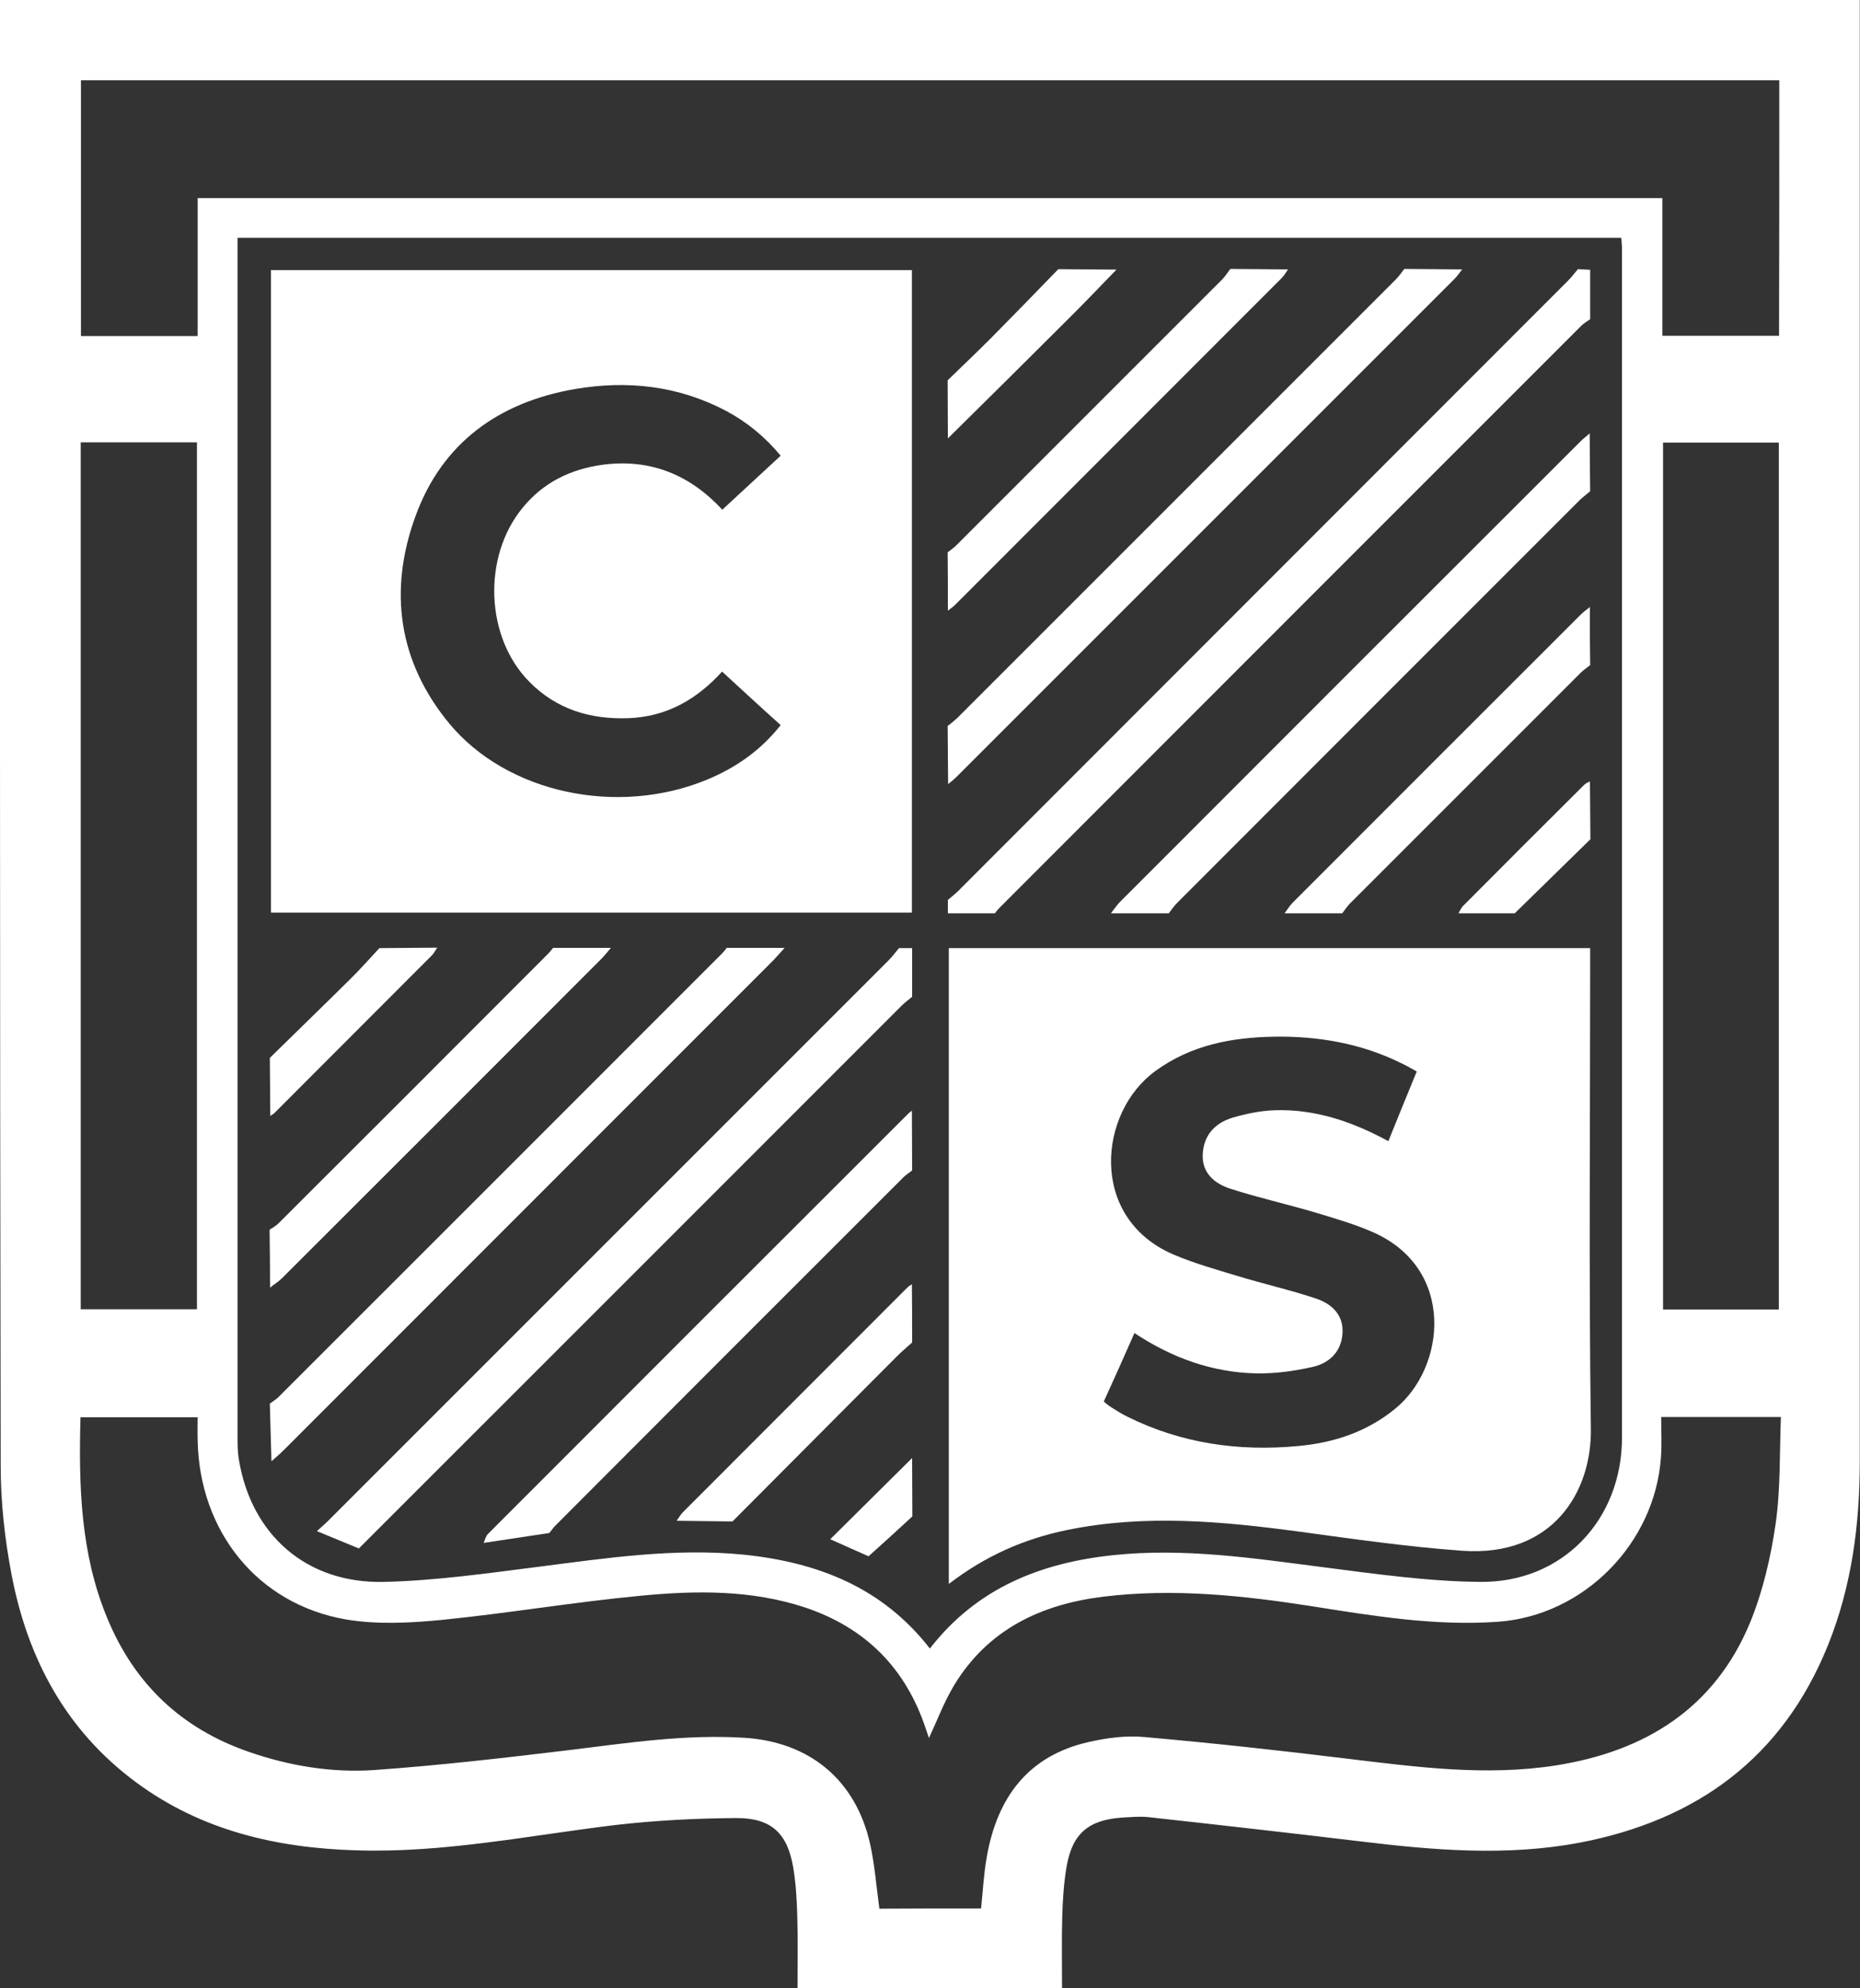 <?xml version="1.0" encoding="utf-8"?>
<!-- Generator: Adobe Illustrator 25.0.0, SVG Export Plug-In . SVG Version: 6.00 Build 0)  -->
<svg version="1.1" id="Layer_1" xmlns="http://www.w3.org/2000/svg" xmlns:xlink="http://www.w3.org/1999/xlink" x="0px" y="0px"
	 viewBox="0 0 80.65 86.21" style="enable-background:new 0 0 80.65 86.21;" xml:space="preserve">
<rect x="0" y="0" width="80.65" height="86.21" fill="#333333" stroke="none"/>
<style type="text/css">
	.st0{fill:#FFFFFF;}
</style>
<g>
	<g>
		<path class="st0" d="M34.58,86.21c0-1.05,0.02-2.09-0.01-3.12c-0.02-0.72-0.06-1.44-0.18-2.14c-0.25-1.46-0.95-2.12-2.44-2.12
			c-1.75,0.01-3.51,0.1-5.25,0.3c-3.74,0.45-7.45,1.22-11.24,1.1c-3.45-0.1-6.72-0.85-9.56-2.95c-3.03-2.24-4.69-5.34-5.39-8.96
			c-0.3-1.56-0.48-3.17-0.48-4.75C-0.01,42.57,0,21.56,0,0.55C0,0.38,0,0.2,0,0c26.89,0,53.74,0,80.64,0c0,0.22,0,0.44,0,0.65
			c0,20.91,0,41.81,0,62.72c0,2.74-0.35,5.41-1.38,7.97c-1.97,4.88-5.69,7.59-10.78,8.56c-3.14,0.59-6.28,0.33-9.42-0.05
			c-3.09-0.37-6.18-0.72-9.27-1.06c-0.37-0.04-0.76,0-1.14,0.02c-1.45,0.1-2.15,0.69-2.4,2.11c-0.12,0.7-0.17,1.43-0.19,2.14
			c-0.03,1.04-0.01,2.07-0.01,3.15C42.23,86.21,38.43,86.21,34.58,86.21z M42.54,82.75c0.08-0.79,0.12-1.53,0.25-2.25
			c0.45-2.56,1.79-4.38,4.43-4.97c0.79-0.18,1.63-0.29,2.43-0.21c2.94,0.26,5.87,0.58,8.8,0.94c2.99,0.36,5.98,0.76,9,0.29
			c3.89-0.61,6.9-2.48,8.44-6.21c0.55-1.35,0.89-2.81,1.1-4.26c0.22-1.52,0.17-3.09,0.23-4.64c-1.78,0-3.44,0-5.19,0
			c0,0.59,0.03,1.17-0.01,1.74c-0.26,3.75-3.35,6.88-7.08,7.14c-2.71,0.19-5.37-0.25-8.03-0.67c-3-0.47-6.02-0.79-9.06-0.42
			c-2.71,0.33-5.02,1.42-6.49,3.86c-0.43,0.72-0.73,1.52-1.08,2.27c-0.04-0.11-0.09-0.26-0.14-0.41c-0.87-2.62-2.61-4.37-5.23-5.25
			c-2.33-0.77-4.73-0.74-7.12-0.51c-2.86,0.27-5.69,0.75-8.55,1.04c-1.4,0.14-2.86,0.22-4.23-0.01c-3.84-0.66-6.37-3.82-6.44-7.78
			c-0.01-0.33,0-0.66,0-0.99c-1.74,0-3.39,0-5.08,0c-0.08,2.98,0,5.92,1.16,8.71c1.18,2.86,3.22,4.79,6.14,5.8
			c1.76,0.61,3.58,0.91,5.41,0.79c2.84-0.2,5.68-0.53,8.51-0.87c2.52-0.31,5.02-0.69,7.57-0.53c2.84,0.18,4.83,1.84,5.45,4.61
			c0.2,0.91,0.27,1.85,0.4,2.8C39.58,82.75,41.05,82.75,42.54,82.75z M40.32,71.48c2.04-2.63,4.81-3.72,7.96-4.05
			c3.05-0.32,6.05,0.13,9.06,0.52c2.27,0.29,4.56,0.62,6.84,0.64c3.57,0.04,6.15-2.69,6.15-6.26c0-17.17,0-34.35,0-51.52
			c0-0.17-0.02-0.34-0.03-0.5c-20.02,0-40,0-60,0c0,0.16,0,0.28,0,0.4c0,17.23,0,34.47,0,51.7c0,0.3,0.01,0.6,0.06,0.89
			c0.54,3.25,2.93,5.37,6.29,5.29c2.22-0.05,4.45-0.37,6.66-0.65c2.97-0.38,5.93-0.83,8.94-0.53
			C35.46,67.74,38.26,68.83,40.32,71.48z M77.15,3.48c-24.59,0-49.12,0-73.64,0c0,3.72,0,7.4,0,11.09c1.69,0,3.34,0,5.06,0
			c0-2,0-3.99,0-5.98c21.2,0,42.33,0,63.51,0c0,2.02,0,3.99,0,5.97c1.71,0,3.38,0,5.06,0C77.15,10.85,77.15,7.18,77.15,3.48z
			 M3.5,19.18c0,12.55,0,25.06,0,37.59c1.69,0,3.35,0,5.04,0c0-12.54,0-25.05,0-37.59C6.86,19.18,5.21,19.18,3.5,19.18z
			 M77.13,56.78c0-12.54,0-25.07,0-37.59c-1.69,0-3.34,0-5.02,0c0,12.54,0,25.05,0,37.59C73.8,56.78,75.46,56.78,77.13,56.78z"/>
		<path class="st0" d="M39.54,11.71c0,9.29,0,18.56,0,27.86c-9.26,0-18.5,0-27.79,0c0-9.28,0-18.55,0-27.86
			C20.97,11.71,30.23,11.71,39.54,11.71z M31.31,29.12c-1.09,1.2-2.4,1.96-4.06,2.02c-1.65,0.06-3.12-0.38-4.3-1.58
			c-1.9-1.92-2.04-5.4-0.3-7.53c0.9-1.11,2.09-1.69,3.49-1.88c2.07-0.27,3.78,0.44,5.18,1.95c0.87-0.8,1.68-1.56,2.53-2.34
			c-0.68-0.82-1.46-1.46-2.36-1.94c-2.08-1.1-4.29-1.34-6.57-0.95c-3.28,0.57-5.74,2.32-6.9,5.5c-1.18,3.22-0.76,6.31,1.46,9
			c2.51,3.03,7.31,4.04,11.19,2.43c1.25-0.52,2.32-1.27,3.18-2.36C32.98,30.66,32.16,29.9,31.31,29.12z"/>
		<path class="st0" d="M68.95,41.11c0,0.26,0,0.49,0,0.72c0,6.71-0.06,13.42,0.03,20.13c0.04,2.68-1.61,5.56-5.58,5.28
			c-2.36-0.17-4.72-0.51-7.07-0.83c-3.35-0.45-6.7-0.76-10.06-0.07c-1.86,0.38-3.56,1.13-5.13,2.34c0-9.22,0-18.38,0-27.57
			C50.38,41.11,59.63,41.11,68.95,41.11z M47.86,60.77c0.12,0.1,0.21,0.18,0.31,0.24c0.24,0.15,0.47,0.3,0.72,0.42
			c2.34,1.16,4.82,1.51,7.39,1.27c1.55-0.14,2.99-0.61,4.23-1.63c2.18-1.79,2.61-6.04-0.95-7.63c-0.81-0.36-1.68-0.61-2.54-0.87
			c-1.22-0.36-2.47-0.64-3.68-1.03c-0.67-0.22-1.22-0.67-1.19-1.47c0.03-0.84,0.53-1.38,1.3-1.61c0.59-0.17,1.21-0.3,1.81-0.32
			c1.76-0.06,3.37,0.49,4.94,1.34c0.41-1.02,0.81-2,1.23-3.02c-0.25-0.14-0.45-0.26-0.67-0.36c-1.74-0.86-3.6-1.18-5.51-1.15
			c-1.84,0.03-3.6,0.36-5.14,1.48c-2.49,1.79-2.92,6.37,0.76,7.96c0.89,0.38,1.84,0.65,2.77,0.93c1.14,0.35,2.31,0.61,3.44,0.99
			c0.67,0.23,1.19,0.71,1.13,1.51c-0.05,0.8-0.58,1.29-1.3,1.45c-0.79,0.18-1.61,0.29-2.42,0.28c-1.92-0.04-3.67-0.67-5.3-1.75
			C48.74,58.82,48.31,59.79,47.86,60.77z"/>
		<path class="st0" d="M68.95,13.84c-0.14,0.1-0.3,0.19-0.42,0.32c-8.4,8.4-16.8,16.8-25.2,25.21c-0.07,0.07-0.13,0.15-0.19,0.23
			c-0.65,0-1.31,0-2.04,0c0-0.2,0-0.39,0-0.58c0.15-0.13,0.31-0.25,0.45-0.39C50.36,29.81,59.18,20.99,68,12.16
			c0.15-0.15,0.28-0.33,0.42-0.49c0.15,0.01,0.31,0.01,0.53,0.03C68.95,12.43,68.95,13.14,68.95,13.84z"/>
		<path class="st0" d="M39.55,43.22c-0.15,0.13-0.31,0.24-0.45,0.38c-7.85,7.85-15.69,15.7-23.54,23.54
			c-0.61-0.25-1.21-0.5-1.82-0.75c0.16-0.15,0.33-0.29,0.48-0.44c8.1-8.1,16.2-16.2,24.3-24.3c0.17-0.17,0.31-0.36,0.46-0.54
			c0.17,0,0.35,0,0.57,0C39.55,41.81,39.55,42.51,39.55,43.22z"/>
		<path class="st0" d="M41.09,31.48c0.14-0.11,0.28-0.22,0.41-0.34c6.34-6.34,12.68-12.68,19.02-19.02c0.14-0.14,0.25-0.3,0.37-0.46
			c0.84,0.01,1.67,0.01,2.51,0.02c-0.11,0.14-0.21,0.29-0.33,0.41c-7.2,7.2-14.4,14.4-21.6,21.6c-0.11,0.11-0.24,0.21-0.36,0.31
			C41.1,33.17,41.1,32.33,41.09,31.48z"/>
		<path class="st0" d="M11.7,60.86c0.12-0.09,0.26-0.17,0.37-0.28c6.42-6.42,12.84-12.83,19.25-19.25c0.07-0.07,0.13-0.15,0.19-0.23
			c0.84,0,1.68,0,2.51,0c-0.16,0.18-0.32,0.36-0.48,0.53c-7.08,7.08-14.16,14.17-21.24,21.25c-0.17,0.17-0.35,0.32-0.53,0.48
			C11.75,62.53,11.72,61.69,11.7,60.86z"/>
		<path class="st0" d="M68.95,21.3c-0.15,0.13-0.31,0.25-0.45,0.38c-5.82,5.82-11.64,11.64-17.45,17.46
			c-0.14,0.14-0.25,0.3-0.37,0.46c-0.84,0-1.67,0-2.51,0c0.12-0.15,0.23-0.32,0.36-0.46c6.66-6.67,13.33-13.34,20-20
			c0.13-0.13,0.27-0.23,0.4-0.35C68.93,19.62,68.94,20.46,68.95,21.3z"/>
		<path class="st0" d="M39.55,50.75c-0.12,0.1-0.26,0.18-0.37,0.29c-5.04,5.03-10.07,10.07-15.1,15.11c-0.1,0.1-0.17,0.21-0.26,0.32
			c-0.95,0.14-1.9,0.29-2.85,0.43c0.06-0.13,0.09-0.29,0.18-0.38c6.08-6.09,12.16-12.17,18.25-18.25c0.04-0.04,0.09-0.07,0.14-0.11
			C39.54,49.02,39.55,49.88,39.55,50.75z"/>
		<path class="st0" d="M41.09,23.95c0.14-0.11,0.29-0.21,0.41-0.34c3.83-3.83,7.66-7.66,11.49-11.49c0.14-0.14,0.24-0.31,0.36-0.46
			c0.83,0.01,1.67,0.01,2.5,0.02c-0.09,0.13-0.17,0.27-0.28,0.38c-4.72,4.72-9.43,9.44-14.15,14.16c-0.1,0.1-0.21,0.17-0.32,0.26
			C41.1,25.64,41.1,24.8,41.09,23.95z"/>
		<path class="st0" d="M11.69,53.32c0.13-0.09,0.27-0.16,0.38-0.27c3.91-3.9,7.82-7.81,11.72-11.72c0.07-0.07,0.12-0.15,0.19-0.23
			c0.84,0,1.67,0,2.51,0c-0.14,0.16-0.28,0.34-0.43,0.49c-4.61,4.62-9.22,9.23-13.84,13.84c-0.15,0.15-0.34,0.26-0.51,0.4
			C11.71,54.99,11.7,54.16,11.69,53.32z"/>
		<path class="st0" d="M68.95,28.84c-0.14,0.11-0.29,0.21-0.41,0.33c-3.34,3.34-6.67,6.67-10.01,10.01
			c-0.12,0.12-0.22,0.28-0.33,0.42c-0.83,0-1.67,0-2.5,0c0.12-0.16,0.22-0.33,0.36-0.47c4.15-4.16,8.31-8.31,12.47-12.47
			c0.12-0.12,0.27-0.23,0.41-0.34C68.93,27.16,68.94,28,68.95,28.84z"/>
		<path class="st0" d="M39.55,58.21c-0.22,0.2-0.45,0.39-0.66,0.6c-2.38,2.39-4.76,4.78-7.13,7.16c-0.81-0.01-1.61-0.02-2.42-0.03
			c0.09-0.13,0.17-0.27,0.28-0.38c3.24-3.25,6.49-6.49,9.73-9.74c0.06-0.06,0.13-0.09,0.19-0.14
			C39.55,56.53,39.55,57.37,39.55,58.21z"/>
		<path class="st0" d="M48.41,11.69c-0.71,0.73-1.41,1.47-2.13,2.18c-1.72,1.72-3.45,3.43-5.18,5.14c0-0.84-0.01-1.68-0.01-2.52
			c0.63-0.61,1.26-1.21,1.88-1.83c0.98-0.99,1.95-1.99,2.92-2.99C46.73,11.68,47.57,11.68,48.41,11.69z"/>
		<path class="st0" d="M18.96,41.09c-0.08,0.11-0.14,0.24-0.24,0.34c-2.27,2.27-4.54,4.55-6.81,6.82c-0.06,0.06-0.13,0.09-0.19,0.14
			c-0.01-0.84-0.01-1.68-0.02-2.52c1.16-1.14,2.33-2.27,3.49-3.42c0.44-0.43,0.84-0.89,1.26-1.34C17.29,41.1,18.12,41.1,18.96,41.09
			z"/>
		<path class="st0" d="M63.24,39.6c0.07-0.12,0.12-0.25,0.22-0.34c1.74-1.75,3.48-3.49,5.23-5.23c0.07-0.07,0.16-0.1,0.25-0.15
			c0.01,0.84,0.01,1.68,0.02,2.51c-1.09,1.07-2.19,2.14-3.28,3.21C64.86,39.6,64.05,39.6,63.24,39.6z"/>
		<path class="st0" d="M36,66.74c1.18-1.17,2.37-2.35,3.55-3.52c0,0.84,0.01,1.68,0.01,2.53c-0.63,0.58-1.26,1.16-1.9,1.73
			C37.1,67.23,36.55,66.99,36,66.74z"/>
	</g>
</g>
</svg>
